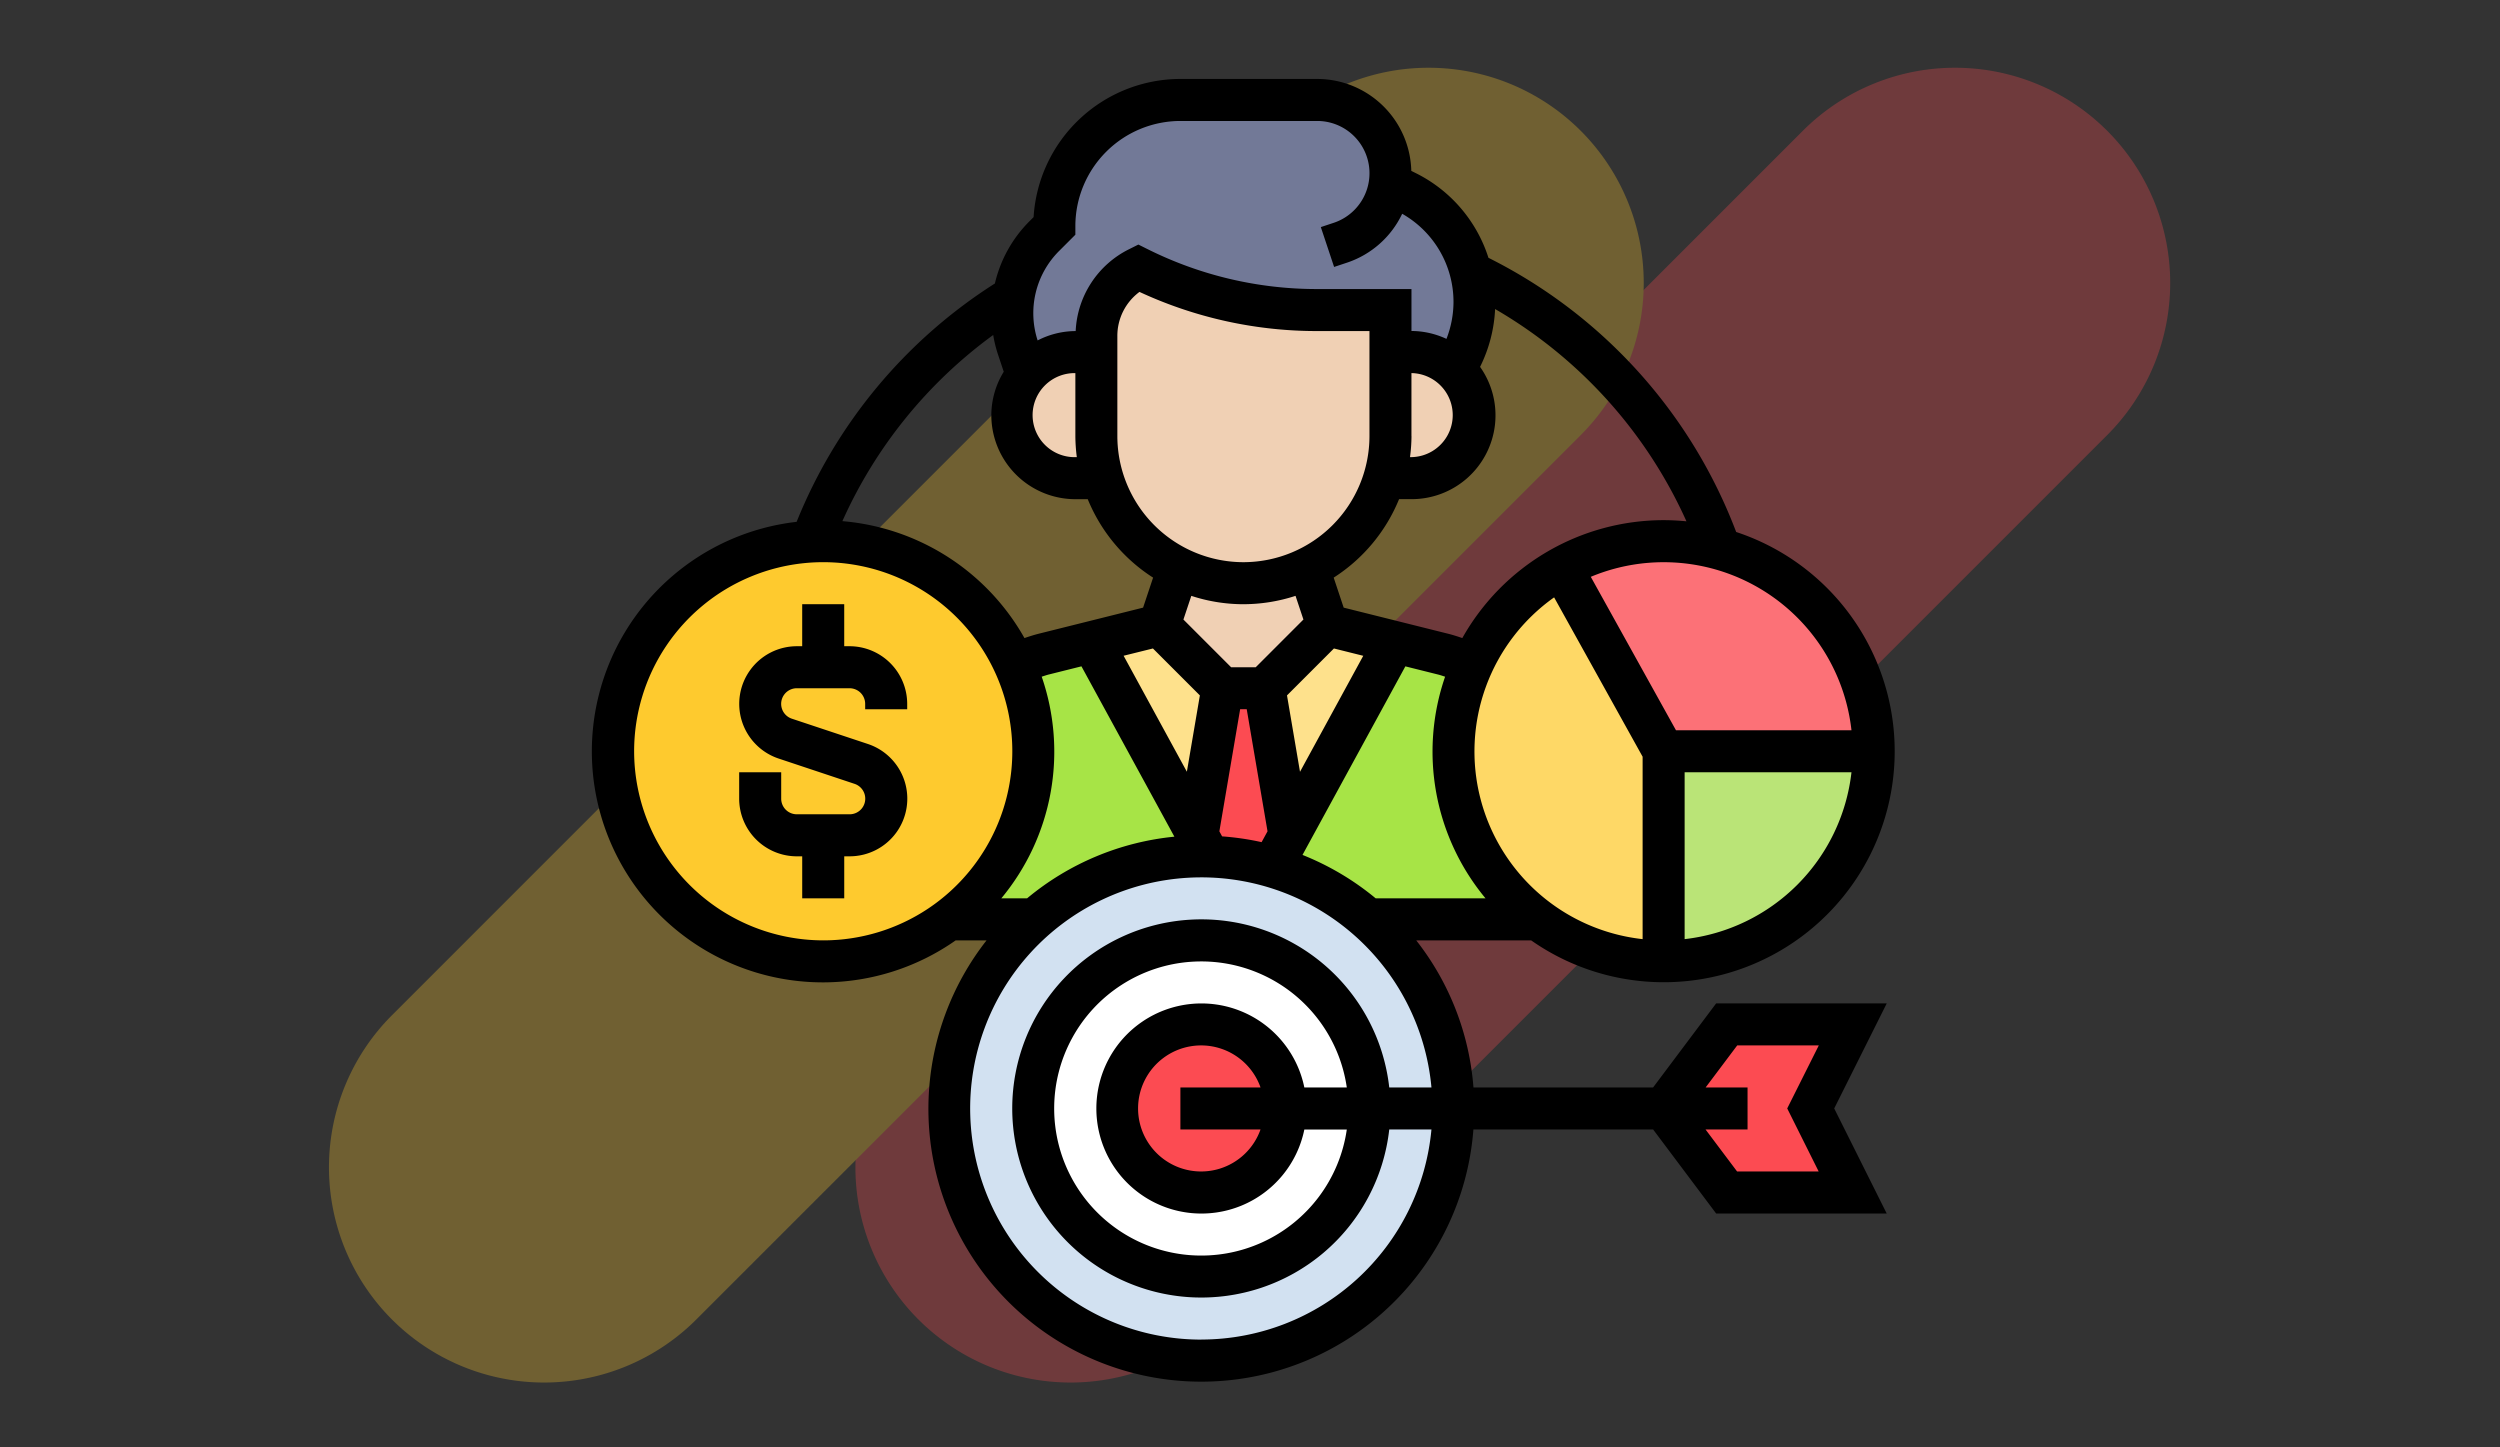 <svg xmlns="http://www.w3.org/2000/svg" width="190" height="110" viewBox="0 0 190 110">
  <rect x="0" y="0" width="190" height="110" fill="#333333" stroke="none"/>
  <g id="Grupo_109208" data-name="Grupo 109208" transform="translate(-180 -7290)">
    <rect id="Rectángulo_36775" data-name="Rectángulo 36775" width="190" height="110" transform="translate(180 7290)" fill="none"/>
    <g id="Grupo_109187" data-name="Grupo 109187" transform="translate(-3442.279 7920.357)" opacity="0.3">
      <path id="Trazado_158283" data-name="Trazado 158283" d="M3677.784-530.075h0a16.354,16.354,0,0,0,23.129,0l67.216-67.214a16.357,16.357,0,0,0,0-23.129,16.355,16.355,0,0,0-23.129,0L3677.784-553.2A16.353,16.353,0,0,0,3677.784-530.075Z" transform="translate(14.296)" fill="#fc4b52"/>
      <path id="Trazado_158284" data-name="Trazado 158284" d="M3652.069-530.075h0a16.354,16.354,0,0,0,23.129,0l67.216-67.214a16.358,16.358,0,0,0,0-23.129,16.355,16.355,0,0,0-23.129,0L3652.069-553.2A16.354,16.354,0,0,0,3652.069-530.075Z" transform="translate(0)" fill="#feca2e"/>
    </g>
    <g id="segmentacion" transform="translate(224 7295)">
      <g id="Grupo_109206" data-name="Grupo 109206" transform="translate(2.597 2.597)">
        <g id="Grupo_109188" data-name="Grupo 109188" transform="translate(44.406 44.71)">
          <path id="Trazado_158285" data-name="Trazado 158285" d="M31.71,30H34.9l1.9,11.145v.016l-1.309,2.379a18.762,18.762,0,0,0-4.774-.75l-.91-1.629v-.016Z" transform="translate(-29.81 -30)" fill="#fc4b52"/>
        </g>
        <g id="Grupo_109189" data-name="Grupo 109189" transform="translate(49.5 39.919)">
          <path id="Trazado_158286" data-name="Trazado 158286" d="M42.9,28.277l-8,14.658L33,31.79,37.79,27Z" transform="translate(-33 -27)" fill="#fee18c"/>
        </g>
        <g id="Grupo_109190" data-name="Grupo 109190" transform="translate(36.406 39.919)">
          <path id="Trazado_158287" data-name="Trazado 158287" d="M34.7,31.79,32.8,42.936l-8-14.658L29.91,27Z" transform="translate(-24.8 -27)" fill="#fee18c"/>
        </g>
        <g id="Grupo_109191" data-name="Grupo 109191" transform="translate(50.091 41.197)">
          <path id="Trazado_158288" data-name="Trazado 158288" d="M53.553,48.877H40.667a19.007,19.007,0,0,0-7.3-4.024l1.309-2.379v-.016l8-14.658,3.673.91a11.9,11.9,0,0,1,2.22.814,15.942,15.942,0,0,0,4.982,19.353Z" transform="translate(-33.37 -27.8)" fill="#a7e446"/>
        </g>
        <g id="Grupo_109192" data-name="Grupo 109192" transform="translate(25.548 41.197)">
          <path id="Trazado_158289" data-name="Trazado 158289" d="M36.858,42.474l.91,1.629c-.208-.016-.4-.016-.607-.016a19.069,19.069,0,0,0-12.678,4.79H18A15.953,15.953,0,0,0,24.387,36.1a15.843,15.843,0,0,0-1.421-6.579,11.9,11.9,0,0,1,2.22-.814l3.673-.91,8,14.658Z" transform="translate(-18 -27.8)" fill="#a7e446"/>
        </g>
        <g id="Grupo_109193" data-name="Grupo 109193" transform="translate(79.839 49.5)">
          <path id="Trazado_158290" data-name="Trazado 158290" d="M52,33H67.968A15.974,15.974,0,0,1,52,48.968Z" transform="translate(-52 -33)" fill="#bae477"/>
        </g>
        <g id="Grupo_109194" data-name="Grupo 109194" transform="translate(72.078 33.532)">
          <path id="Trazado_158291" data-name="Trazado 158291" d="M70.868,38.968H54.9L47.14,25.012A15.949,15.949,0,0,1,54.9,23a15.483,15.483,0,0,1,4.327.607A15.955,15.955,0,0,1,70.868,38.968Z" transform="translate(-47.14 -23)" fill="#fc7177"/>
        </g>
        <g id="Grupo_109195" data-name="Grupo 109195" transform="translate(63.871 35.544)">
          <path id="Trazado_158292" data-name="Trazado 158292" d="M57.968,38.216V54.184A15.962,15.962,0,0,1,43.421,31.637a16.091,16.091,0,0,1,6.786-7.377Z" transform="translate(-42 -24.26)" fill="#fed866"/>
        </g>
        <g id="Grupo_109196" data-name="Grupo 109196" transform="translate(25.548 57.484)">
          <path id="Trazado_158293" data-name="Trazado 158293" d="M49.84,42.79A19.173,19.173,0,1,1,37.161,38c.208,0,.4,0,.607.016a18.761,18.761,0,0,1,4.774.75A19.007,19.007,0,0,1,49.84,42.79Z" transform="translate(-18 -38)" fill="#d2e1f1"/>
        </g>
        <g id="Grupo_109197" data-name="Grupo 109197" transform="translate(31.935 63.871)">
          <path id="Trazado_158294" data-name="Trazado 158294" d="M47.548,54.774A12.774,12.774,0,1,1,34.774,42,12.771,12.771,0,0,1,47.548,54.774Z" transform="translate(-22 -42)" fill="#fff"/>
        </g>
        <g id="Grupo_109198" data-name="Grupo 109198" transform="translate(79.839 70.258)">
          <path id="Trazado_158295" data-name="Trazado 158295" d="M52,52.387,56.79,46h9.581l-3.194,6.387,3.194,6.387H56.79Z" transform="translate(-52 -46)" fill="#fc4b52"/>
        </g>
        <g id="Grupo_109199" data-name="Grupo 109199" transform="translate(37.543 69.775)">
          <circle id="Elipse_5080" data-name="Elipse 5080" cx="6.331" cy="6.331" r="6.331" transform="translate(0 0)" fill="#fc4b52"/>
        </g>
        <g id="Grupo_109200" data-name="Grupo 109200" transform="translate(0 33.532)">
          <path id="Trazado_158296" data-name="Trazado 158296" d="M32.514,32.389a15.967,15.967,0,1,1-15.473-9.357c.3-.016.607-.032.926-.032a15.961,15.961,0,0,1,14.547,9.389Z" transform="translate(-2 -23)" fill="#feca2e"/>
        </g>
        <g id="Grupo_109201" data-name="Grupo 109201" transform="translate(30.339)">
          <path id="Trazado_158297" data-name="Trazado 158297" d="M49.742,17.968H44.105a30.138,30.138,0,0,1-13.525-3.194,5.77,5.77,0,0,0-3.194,5.174v1.214h-1.6A4.787,4.787,0,0,0,22.1,22.886l-.671-2.044A8.184,8.184,0,0,1,21,18.223a7.3,7.3,0,0,1,.112-1.325,8.261,8.261,0,0,1,2.315-4.551l.766-.766A9.6,9.6,0,0,1,33.774,2H44.169a5.568,5.568,0,0,1,5.573,5.573,6.24,6.24,0,0,1-.048.782l1.261.639a9.346,9.346,0,0,1,4.9,6.1,9.685,9.685,0,0,1,.271,2.267,9.318,9.318,0,0,1-.99,4.184l-.479.958a4.765,4.765,0,0,0-3.321-1.341h-1.6Z" transform="translate(-21 -2)" fill="#727997"/>
        </g>
        <g id="Grupo_109202" data-name="Grupo 109202" transform="translate(58.618 19.161)">
          <path id="Trazado_158298" data-name="Trazado 158298" d="M44.091,15.341a4.791,4.791,0,0,1-3.321,8.239H38.71a11.031,11.031,0,0,0,.463-3.194V14h1.6a4.765,4.765,0,0,1,3.321,1.341Z" transform="translate(-38.71 -14)" fill="#f0d0b4"/>
        </g>
        <g id="Grupo_109203" data-name="Grupo 109203" transform="translate(41.516 35.576)">
          <path id="Trazado_158299" data-name="Trazado 158299" d="M29.453,24.28a11.162,11.162,0,0,0,9.868,0l1.453,4.343-4.79,4.79H32.79L28,28.623Z" transform="translate(-28 -24.28)" fill="#f0d0b4"/>
        </g>
        <g id="Grupo_109204" data-name="Grupo 109204" transform="translate(36.726 12.774)">
          <path id="Trazado_158300" data-name="Trazado 158300" d="M47.355,16.387v6.387a11.145,11.145,0,0,1-3.273,7.9,11.183,11.183,0,0,1-18.618-4.71A11.031,11.031,0,0,1,25,22.774v-7.6A5.77,5.77,0,0,1,28.194,10a30.138,30.138,0,0,0,13.525,3.194h5.637Z" transform="translate(-25 -10)" fill="#f0d0b4"/>
        </g>
        <g id="Grupo_109205" data-name="Grupo 109205" transform="translate(30.339 19.161)">
          <path id="Trazado_158301" data-name="Trazado 158301" d="M27.85,23.581H25.79a4.79,4.79,0,1,1,0-9.581h1.6v6.387A11.031,11.031,0,0,0,27.85,23.581Z" transform="translate(-21 -14)" fill="#f0d0b4"/>
        </g>
      </g>
      <g id="Grupo_109207" data-name="Grupo 109207" transform="translate(1 1)">
        <path id="Trazado_158302" data-name="Trazado 158302" d="M16.393,29.194h-.409V26H12.79v3.194h-.409A4.381,4.381,0,0,0,11,37.731l5.774,1.924a1.187,1.187,0,0,1-.377,2.312H12.38a1.187,1.187,0,0,1-1.186-1.188V38.774H8V40.78a4.387,4.387,0,0,0,4.382,4.382h.409v3.194h3.194V45.161h.409a4.381,4.381,0,0,0,1.386-8.538L12,34.7a1.187,1.187,0,0,1,.377-2.312h4.013a1.187,1.187,0,0,1,1.186,1.188v.409h3.194v-.409a4.387,4.387,0,0,0-4.382-4.382Z" transform="translate(3.177 13.919)"/>
        <path id="Trazado_158303" data-name="Trazado 158303" d="M86.427,71.258l-4.79,6.387H67.983a20.633,20.633,0,0,0-4.35-11.177h8.734A17.552,17.552,0,1,0,87.949,35.431,38.579,38.579,0,0,0,69.122,14.593a10.867,10.867,0,0,0-5.509-6.429l-.354-.177A7.165,7.165,0,0,0,56.109,1H45.71A11.191,11.191,0,0,0,34.553,11.5l-.311.313a9.831,9.831,0,0,0-2.63,4.731A38.509,38.509,0,0,0,16.543,34.66,17.557,17.557,0,1,0,28.632,66.468h2.347a20.74,20.74,0,1,0,37,14.371H81.637l4.79,6.387H99.39L95.4,79.242l3.992-7.984ZM34.061,63.274H32.1a17.449,17.449,0,0,0,3.069-16.846c.182-.057.362-.121.549-.168l2.472-.618,7.063,12.945a20.657,20.657,0,0,0-11.195,4.687ZM54.8,53.657l-.988-5.806,3.567-3.567,2.229.557ZM50.5,37.726a9.59,9.59,0,0,1-9.581-9.581V20.538A4.156,4.156,0,0,1,42.6,17.185a32.01,32.01,0,0,0,13.442,2.976h4.037v7.984A9.59,9.59,0,0,1,50.5,37.726Zm0,3.194a12.744,12.744,0,0,0,3.96-.636l.6,1.8L51.436,45.71H49.564L45.94,42.085l.6-1.8a12.744,12.744,0,0,0,3.96.636Zm-6.877,3.364,3.567,3.567-.988,5.8-4.808-8.814Zm5.257,14.28-.208-.382L50.251,48.9h.5l1.581,9.28-.45.824A20.648,20.648,0,0,0,48.879,58.564ZM62.808,45.643l2.472.618c.185.046.366.11.548.168A17.449,17.449,0,0,0,68.9,63.274H60.552a20.763,20.763,0,0,0-5.562-3.3ZM74.113,40.4,80.839,52.51V66.374A14.351,14.351,0,0,1,74.113,40.4Zm9.919,25.97V53.694h12.68A14.392,14.392,0,0,1,84.032,66.374ZM96.712,50.5H83.374L76.9,38.839A14.361,14.361,0,0,1,96.712,50.5ZM84.17,34.62c-.57-.056-1.148-.088-1.734-.088a17.568,17.568,0,0,0-15.3,8.961c-.358-.123-.719-.24-1.086-.331l-7.93-1.982-.76-2.28a12.84,12.84,0,0,0,4.969-5.964h.942a6.371,6.371,0,0,0,5.215-10.053l.016-.034a10.981,10.981,0,0,0,1.126-4.362A35.436,35.436,0,0,1,84.17,34.62Zm-20.9-6.475v-4.79a3.194,3.194,0,0,1,0,6.387h-.11A12.85,12.85,0,0,0,63.274,28.145ZM36.5,14.066l1.228-1.228v-.661A7.993,7.993,0,0,1,45.71,4.194h10.4a3.971,3.971,0,0,1,1.257,7.738l-.984.327,1.009,3.029.984-.327a7.145,7.145,0,0,0,4.19-3.714,7.7,7.7,0,0,1,3.9,6.708,7.775,7.775,0,0,1-.535,2.8,6.333,6.333,0,0,0-2.659-.6V16.968h-7.23A28.779,28.779,0,0,1,43.23,13.942l-.714-.356-.714.358a7.316,7.316,0,0,0-4.051,6.218h-.026a6.3,6.3,0,0,0-2.865.711A6.684,6.684,0,0,1,36.5,14.066Zm1.228,9.288v4.79a12.85,12.85,0,0,0,.11,1.6h-.11a3.194,3.194,0,1,1,0-6.387Zm-6.245-2.893a9.833,9.833,0,0,0,.366,1.485l.436,1.306a6.329,6.329,0,0,0-.944,3.3,6.394,6.394,0,0,0,6.387,6.387h.941A12.84,12.84,0,0,0,43.635,38.9l-.76,2.28-7.93,1.982c-.367.093-.728.208-1.086.331a17.571,17.571,0,0,0-13.838-8.886A35.391,35.391,0,0,1,31.481,20.461ZM4.194,52.1A14.371,14.371,0,1,1,18.565,66.468,14.389,14.389,0,0,1,4.194,52.1Zm43.113,44.71A17.565,17.565,0,1,1,64.79,77.645H61.583a14.371,14.371,0,1,0,0,3.194H64.79A17.581,17.581,0,0,1,47.306,96.806Zm7.823-19.161a7.984,7.984,0,1,0,0,3.194h3.227a11.177,11.177,0,1,1,0-3.194ZM51.8,80.839a4.79,4.79,0,1,1,0-3.194H45.71v3.194Zm42.42,3.194h-6.2l-2.4-3.194h3.194V77.645H85.629l2.4-3.194h6.2l-2.4,4.79Z" transform="translate(-1 -1)"/>
      </g>
    </g>
  </g>
</svg>
